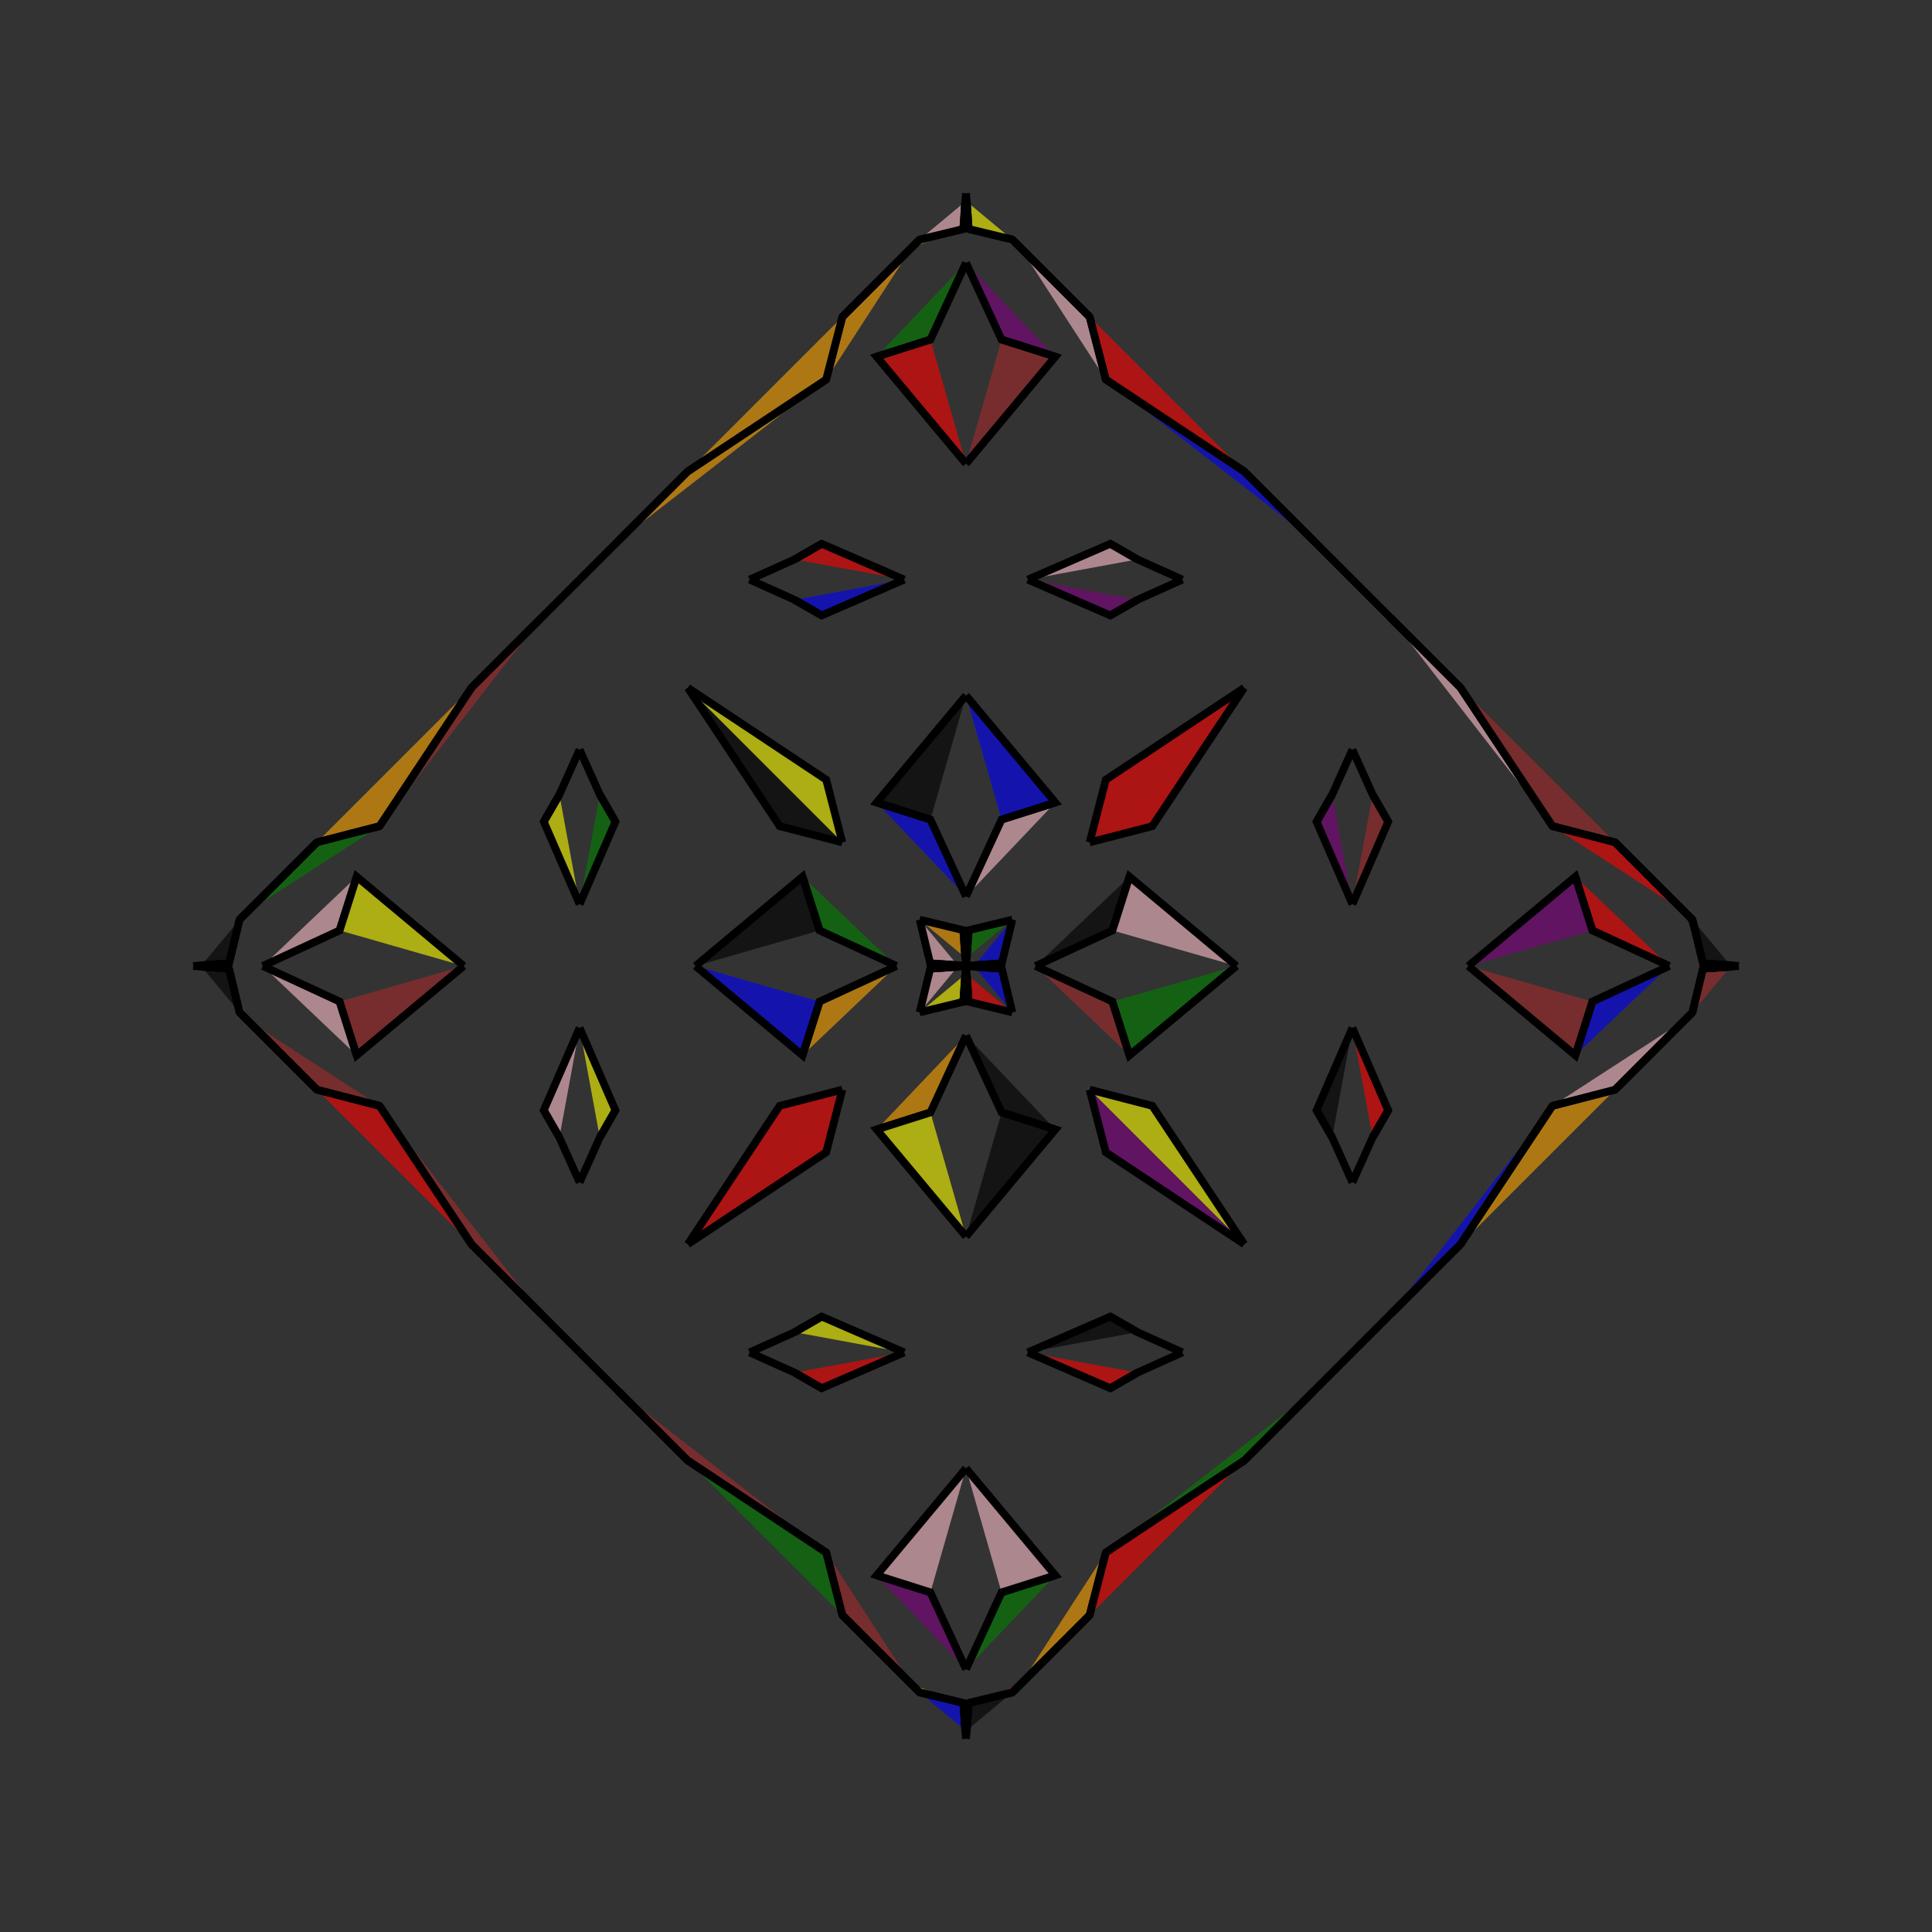 <?xml version="1.0" encoding="UTF-8"?>
<svg xmlns="http://www.w3.org/2000/svg" xmlns:xlink="http://www.w3.org/1999/xlink"
     width="250" height="250" viewBox="-125.0 -125.0 250 250">
<rect x="-125.0" y="-125.0" width="250" height="250" fill="#333333" stroke="none"/>
<defs>
</defs>
<path d="M9.0,-0.0 L18.946,-4.604 L21.153,-11.558" fill="black" fill-opacity="0.6" stroke="black" stroke-width="1" />
<path d="M9.0,-0.0 L18.946,4.604 L21.153,11.558" fill="brown" fill-opacity="0.6" stroke="black" stroke-width="1" />
<path d="M18.946,-4.604 L21.153,-11.558 L35.0,-0.0" fill="pink" fill-opacity="0.6" stroke="black" stroke-width="1" />
<path d="M18.946,4.604 L21.153,11.558 L35.0,-0.0" fill="green" fill-opacity="0.6" stroke="black" stroke-width="1" />
<path d="M50.0,-8.0 L45.366,-18.672 L47.384,-22.183" fill="purple" fill-opacity="0.6" stroke="black" stroke-width="1" />
<path d="M50.0,8.0 L45.366,18.672 L47.384,22.183" fill="black" fill-opacity="0.6" stroke="black" stroke-width="1" />
<path d="M45.366,-18.672 L47.384,-22.183 L50.0,-28.0" fill="red" fill-opacity="0.6" stroke="black" stroke-width="1" />
<path d="M45.366,18.672 L47.384,22.183 L50.0,28.0" fill="pink" fill-opacity="0.6" stroke="black" stroke-width="1" />
<path d="M50.0,50.0 L45.0,55.0 L36.0,64.0" fill="yellow" fill-opacity="0.6" stroke="black" stroke-width="1" />
<path d="M50.0,-50.0 L45.0,-55.0 L36.0,-64.0" fill="yellow" fill-opacity="0.6" stroke="black" stroke-width="1" />
<path d="M45.0,55.0 L36.0,64.0 L18.094,75.891" fill="green" fill-opacity="0.6" stroke="black" stroke-width="1" />
<path d="M45.0,-55.0 L36.0,-64.0 L18.094,-75.891" fill="blue" fill-opacity="0.6" stroke="black" stroke-width="1" />
<path d="M36.0,-36.0 L24.109,-18.094 L16.0,-16.0" fill="red" fill-opacity="0.6" stroke="black" stroke-width="1" />
<path d="M36.0,36.0 L24.109,18.094 L16.0,16.0" fill="yellow" fill-opacity="0.6" stroke="black" stroke-width="1" />
<path d="M18.094,75.891 L16.0,84.0 L7.0,93.0" fill="orange" fill-opacity="0.6" stroke="black" stroke-width="1" />
<path d="M18.094,-75.891 L16.0,-84.0 L7.0,-93.0" fill="pink" fill-opacity="0.6" stroke="black" stroke-width="1" />
<path d="M16.0,84.0 L7.0,93.0 L6.0,94.0" fill="pink" fill-opacity="0.6" stroke="black" stroke-width="1" />
<path d="M16.0,-84.0 L7.0,-93.0 L6.0,-94.0" fill="black" fill-opacity="0.6" stroke="black" stroke-width="1" />
<path d="M7.0,93.0 L6.0,94.0 L0.344,95.369" fill="red" fill-opacity="0.6" stroke="black" stroke-width="1" />
<path d="M7.0,-93.0 L6.0,-94.0 L0.344,-95.369" fill="brown" fill-opacity="0.6" stroke="black" stroke-width="1" />
<path d="M6.0,-6.0 L4.631,-0.344 L1.092,-0.102" fill="blue" fill-opacity="0.6" stroke="black" stroke-width="1" />
<path d="M6.0,6.0 L4.631,0.344 L1.092,0.102" fill="blue" fill-opacity="0.6" stroke="black" stroke-width="1" />
<path d="M4.631,-0.344 L1.092,-0.102 L0.0,-0.0" fill="yellow" fill-opacity="0.6" stroke="black" stroke-width="1" />
<path d="M4.631,0.344 L1.092,0.102 L0.0,-0.0" fill="green" fill-opacity="0.6" stroke="black" stroke-width="1" />
<path d="M-9.0,-0.0 L-18.946,-4.604 L-21.153,-11.558" fill="green" fill-opacity="0.6" stroke="black" stroke-width="1" />
<path d="M-9.0,-0.0 L-18.946,4.604 L-21.153,11.558" fill="orange" fill-opacity="0.6" stroke="black" stroke-width="1" />
<path d="M-18.946,-4.604 L-21.153,-11.558 L-35.0,-0.0" fill="black" fill-opacity="0.6" stroke="black" stroke-width="1" />
<path d="M-18.946,4.604 L-21.153,11.558 L-35.0,-0.0" fill="blue" fill-opacity="0.6" stroke="black" stroke-width="1" />
<path d="M-50.0,-8.0 L-45.366,-18.672 L-47.384,-22.183" fill="green" fill-opacity="0.6" stroke="black" stroke-width="1" />
<path d="M-50.0,8.0 L-45.366,18.672 L-47.384,22.183" fill="yellow" fill-opacity="0.6" stroke="black" stroke-width="1" />
<path d="M-45.366,-18.672 L-47.384,-22.183 L-50.0,-28.0" fill="black" fill-opacity="0.6" stroke="black" stroke-width="1" />
<path d="M-45.366,18.672 L-47.384,22.183 L-50.0,28.0" fill="yellow" fill-opacity="0.6" stroke="black" stroke-width="1" />
<path d="M-50.0,50.0 L-45.0,55.0 L-36.0,64.0" fill="black" fill-opacity="0.6" stroke="black" stroke-width="1" />
<path d="M-50.0,-50.0 L-45.0,-55.0 L-36.0,-64.0" fill="green" fill-opacity="0.6" stroke="black" stroke-width="1" />
<path d="M-45.0,55.0 L-36.0,64.0 L-18.094,75.891" fill="brown" fill-opacity="0.6" stroke="black" stroke-width="1" />
<path d="M-45.0,-55.0 L-36.0,-64.0 L-18.094,-75.891" fill="orange" fill-opacity="0.6" stroke="black" stroke-width="1" />
<path d="M-36.0,-36.0 L-24.109,-18.094 L-16.0,-16.0" fill="black" fill-opacity="0.6" stroke="black" stroke-width="1" />
<path d="M-36.0,36.0 L-24.109,18.094 L-16.0,16.0" fill="red" fill-opacity="0.6" stroke="black" stroke-width="1" />
<path d="M-18.094,75.891 L-16.0,84.0 L-7.0,93.0" fill="brown" fill-opacity="0.6" stroke="black" stroke-width="1" />
<path d="M-18.094,-75.891 L-16.0,-84.0 L-7.0,-93.0" fill="orange" fill-opacity="0.6" stroke="black" stroke-width="1" />
<path d="M-16.0,84.0 L-7.0,93.0 L-6.0,94.0" fill="red" fill-opacity="0.6" stroke="black" stroke-width="1" />
<path d="M-16.0,-84.0 L-7.0,-93.0 L-6.0,-94.0" fill="blue" fill-opacity="0.6" stroke="black" stroke-width="1" />
<path d="M-7.0,93.0 L-6.0,94.0 L-0.344,95.369" fill="yellow" fill-opacity="0.6" stroke="black" stroke-width="1" />
<path d="M-7.0,-93.0 L-6.0,-94.0 L-0.344,-95.369" fill="orange" fill-opacity="0.6" stroke="black" stroke-width="1" />
<path d="M-6.0,-6.0 L-4.631,-0.344 L-1.092,-0.102" fill="pink" fill-opacity="0.6" stroke="black" stroke-width="1" />
<path d="M-6.0,6.0 L-4.631,0.344 L-1.092,0.102" fill="pink" fill-opacity="0.6" stroke="black" stroke-width="1" />
<path d="M-4.631,-0.344 L-1.092,-0.102 L0.0,-0.0" fill="blue" fill-opacity="0.6" stroke="black" stroke-width="1" />
<path d="M-4.631,0.344 L-1.092,0.102 L0.0,-0.0" fill="yellow" fill-opacity="0.6" stroke="black" stroke-width="1" />
<path d="M91.0,-0.0 L81.054,4.604 L78.847,11.558" fill="blue" fill-opacity="0.6" stroke="black" stroke-width="1" />
<path d="M91.0,-0.0 L81.054,-4.604 L78.847,-11.558" fill="red" fill-opacity="0.6" stroke="black" stroke-width="1" />
<path d="M81.054,4.604 L78.847,11.558 L65.0,-0.0" fill="brown" fill-opacity="0.6" stroke="black" stroke-width="1" />
<path d="M81.054,-4.604 L78.847,-11.558 L65.0,-0.0" fill="purple" fill-opacity="0.6" stroke="black" stroke-width="1" />
<path d="M50.0,8.0 L54.634,18.672 L52.616,22.183" fill="red" fill-opacity="0.6" stroke="black" stroke-width="1" />
<path d="M50.0,-8.0 L54.634,-18.672 L52.616,-22.183" fill="brown" fill-opacity="0.6" stroke="black" stroke-width="1" />
<path d="M54.634,18.672 L52.616,22.183 L50.0,28.0" fill="orange" fill-opacity="0.6" stroke="black" stroke-width="1" />
<path d="M54.634,-18.672 L52.616,-22.183 L50.0,-28.0" fill="red" fill-opacity="0.6" stroke="black" stroke-width="1" />
<path d="M50.0,50.0 L55.0,45.0 L64.0,36.0" fill="orange" fill-opacity="0.6" stroke="black" stroke-width="1" />
<path d="M50.0,-50.0 L55.0,-45.0 L64.0,-36.0" fill="purple" fill-opacity="0.6" stroke="black" stroke-width="1" />
<path d="M55.0,45.0 L64.0,36.0 L75.891,18.094" fill="blue" fill-opacity="0.6" stroke="black" stroke-width="1" />
<path d="M55.0,-45.0 L64.0,-36.0 L75.891,-18.094" fill="pink" fill-opacity="0.6" stroke="black" stroke-width="1" />
<path d="M64.0,36.0 L75.891,18.094 L84.0,16.0" fill="orange" fill-opacity="0.6" stroke="black" stroke-width="1" />
<path d="M64.0,-36.0 L75.891,-18.094 L84.0,-16.0" fill="brown" fill-opacity="0.6" stroke="black" stroke-width="1" />
<path d="M75.891,18.094 L84.0,16.0 L93.0,7.0" fill="pink" fill-opacity="0.6" stroke="black" stroke-width="1" />
<path d="M75.891,-18.094 L84.0,-16.0 L93.0,-7.0" fill="red" fill-opacity="0.6" stroke="black" stroke-width="1" />
<path d="M84.0,16.0 L93.0,7.0 L94.0,6.0" fill="blue" fill-opacity="0.6" stroke="black" stroke-width="1" />
<path d="M84.0,-16.0 L93.0,-7.0 L94.0,-6.0" fill="green" fill-opacity="0.6" stroke="black" stroke-width="1" />
<path d="M93.0,7.0 L94.0,6.0 L95.369,0.344" fill="purple" fill-opacity="0.6" stroke="black" stroke-width="1" />
<path d="M93.0,-7.0 L94.0,-6.0 L95.369,-0.344" fill="black" fill-opacity="0.6" stroke="black" stroke-width="1" />
<path d="M94.0,6.0 L95.369,0.344 L98.908,0.102" fill="brown" fill-opacity="0.6" stroke="black" stroke-width="1" />
<path d="M94.0,-6.0 L95.369,-0.344 L98.908,-0.102" fill="black" fill-opacity="0.6" stroke="black" stroke-width="1" />
<path d="M95.369,0.344 L98.908,0.102 L100.0,-0.0" fill="red" fill-opacity="0.6" stroke="black" stroke-width="1" />
<path d="M95.369,-0.344 L98.908,-0.102 L100.0,-0.0" fill="orange" fill-opacity="0.6" stroke="black" stroke-width="1" />
<path d="M0.0,-9.0 L4.604,-18.946 L11.558,-21.153" fill="pink" fill-opacity="0.6" stroke="black" stroke-width="1" />
<path d="M0.0,9.0 L4.604,18.946 L11.558,21.153" fill="black" fill-opacity="0.6" stroke="black" stroke-width="1" />
<path d="M0.0,91.0 L4.604,81.054 L11.558,78.847" fill="green" fill-opacity="0.6" stroke="black" stroke-width="1" />
<path d="M0.0,-91.0 L4.604,-81.054 L11.558,-78.847" fill="purple" fill-opacity="0.6" stroke="black" stroke-width="1" />
<path d="M4.604,-18.946 L11.558,-21.153 L0.0,-35.0" fill="blue" fill-opacity="0.6" stroke="black" stroke-width="1" />
<path d="M4.604,18.946 L11.558,21.153 L0.0,35.0" fill="black" fill-opacity="0.6" stroke="black" stroke-width="1" />
<path d="M4.604,81.054 L11.558,78.847 L0.0,65.0" fill="pink" fill-opacity="0.6" stroke="black" stroke-width="1" />
<path d="M4.604,-81.054 L11.558,-78.847 L0.0,-65.0" fill="brown" fill-opacity="0.6" stroke="black" stroke-width="1" />
<path d="M8.0,-50.0 L18.672,-45.366 L22.183,-47.384" fill="purple" fill-opacity="0.6" stroke="black" stroke-width="1" />
<path d="M8.0,50.0 L18.672,45.366 L22.183,47.384" fill="black" fill-opacity="0.6" stroke="black" stroke-width="1" />
<path d="M8.0,50.0 L18.672,54.634 L22.183,52.616" fill="red" fill-opacity="0.6" stroke="black" stroke-width="1" />
<path d="M8.0,-50.0 L18.672,-54.634 L22.183,-52.616" fill="pink" fill-opacity="0.6" stroke="black" stroke-width="1" />
<path d="M18.672,-45.366 L22.183,-47.384 L28.0,-50.0" fill="green" fill-opacity="0.6" stroke="black" stroke-width="1" />
<path d="M18.672,45.366 L22.183,47.384 L28.0,50.0" fill="blue" fill-opacity="0.6" stroke="black" stroke-width="1" />
<path d="M18.672,54.634 L22.183,52.616 L28.0,50.0" fill="blue" fill-opacity="0.6" stroke="black" stroke-width="1" />
<path d="M18.672,-54.634 L22.183,-52.616 L28.0,-50.0" fill="pink" fill-opacity="0.6" stroke="black" stroke-width="1" />
<path d="M36.0,-36.0 L18.094,-24.109 L16.0,-16.0" fill="red" fill-opacity="0.6" stroke="black" stroke-width="1" />
<path d="M36.0,36.0 L18.094,24.109 L16.0,16.0" fill="purple" fill-opacity="0.6" stroke="black" stroke-width="1" />
<path d="M36.0,64.0 L18.094,75.891 L16.0,84.0" fill="red" fill-opacity="0.6" stroke="black" stroke-width="1" />
<path d="M36.0,-64.0 L18.094,-75.891 L16.0,-84.0" fill="red" fill-opacity="0.6" stroke="black" stroke-width="1" />
<path d="M6.0,-6.0 L0.344,-4.631 L0.102,-1.092" fill="green" fill-opacity="0.6" stroke="black" stroke-width="1" />
<path d="M6.0,6.0 L0.344,4.631 L0.102,1.092" fill="red" fill-opacity="0.6" stroke="black" stroke-width="1" />
<path d="M6.0,94.0 L0.344,95.369 L0.102,98.908" fill="black" fill-opacity="0.6" stroke="black" stroke-width="1" />
<path d="M6.0,-94.0 L0.344,-95.369 L0.102,-98.908" fill="yellow" fill-opacity="0.6" stroke="black" stroke-width="1" />
<path d="M0.344,-4.631 L0.102,-1.092 L0.0,-0.0" fill="red" fill-opacity="0.6" stroke="black" stroke-width="1" />
<path d="M0.344,4.631 L0.102,1.092 L0.0,-0.0" fill="black" fill-opacity="0.6" stroke="black" stroke-width="1" />
<path d="M0.344,95.369 L0.102,98.908 L0.0,100.0" fill="purple" fill-opacity="0.6" stroke="black" stroke-width="1" />
<path d="M0.344,-95.369 L0.102,-98.908 L0.0,-100.0" fill="blue" fill-opacity="0.6" stroke="black" stroke-width="1" />
<path d="M0.0,91.0 L-4.604,81.054 L-11.558,78.847" fill="purple" fill-opacity="0.6" stroke="black" stroke-width="1" />
<path d="M0.0,-9.0 L-4.604,-18.946 L-11.558,-21.153" fill="blue" fill-opacity="0.6" stroke="black" stroke-width="1" />
<path d="M0.0,9.0 L-4.604,18.946 L-11.558,21.153" fill="orange" fill-opacity="0.6" stroke="black" stroke-width="1" />
<path d="M0.0,-91.0 L-4.604,-81.054 L-11.558,-78.847" fill="green" fill-opacity="0.6" stroke="black" stroke-width="1" />
<path d="M-4.604,81.054 L-11.558,78.847 L0.0,65.0" fill="pink" fill-opacity="0.6" stroke="black" stroke-width="1" />
<path d="M-4.604,-18.946 L-11.558,-21.153 L0.0,-35.0" fill="black" fill-opacity="0.6" stroke="black" stroke-width="1" />
<path d="M-4.604,18.946 L-11.558,21.153 L0.0,35.0" fill="yellow" fill-opacity="0.6" stroke="black" stroke-width="1" />
<path d="M-4.604,-81.054 L-11.558,-78.847 L0.0,-65.0" fill="red" fill-opacity="0.6" stroke="black" stroke-width="1" />
<path d="M-8.0,50.0 L-18.672,54.634 L-22.183,52.616" fill="red" fill-opacity="0.6" stroke="black" stroke-width="1" />
<path d="M-8.0,-50.0 L-18.672,-45.366 L-22.183,-47.384" fill="blue" fill-opacity="0.6" stroke="black" stroke-width="1" />
<path d="M-8.0,50.0 L-18.672,45.366 L-22.183,47.384" fill="yellow" fill-opacity="0.6" stroke="black" stroke-width="1" />
<path d="M-8.0,-50.0 L-18.672,-54.634 L-22.183,-52.616" fill="red" fill-opacity="0.6" stroke="black" stroke-width="1" />
<path d="M-18.672,54.634 L-22.183,52.616 L-28.0,50.0" fill="red" fill-opacity="0.6" stroke="black" stroke-width="1" />
<path d="M-18.672,-45.366 L-22.183,-47.384 L-28.0,-50.0" fill="brown" fill-opacity="0.6" stroke="black" stroke-width="1" />
<path d="M-18.672,45.366 L-22.183,47.384 L-28.0,50.0" fill="brown" fill-opacity="0.6" stroke="black" stroke-width="1" />
<path d="M-18.672,-54.634 L-22.183,-52.616 L-28.0,-50.0" fill="blue" fill-opacity="0.6" stroke="black" stroke-width="1" />
<path d="M-36.0,64.0 L-18.094,75.891 L-16.0,84.0" fill="green" fill-opacity="0.6" stroke="black" stroke-width="1" />
<path d="M-36.0,-36.0 L-18.094,-24.109 L-16.0,-16.0" fill="yellow" fill-opacity="0.6" stroke="black" stroke-width="1" />
<path d="M-36.0,36.0 L-18.094,24.109 L-16.0,16.0" fill="red" fill-opacity="0.6" stroke="black" stroke-width="1" />
<path d="M-36.0,-64.0 L-18.094,-75.891 L-16.0,-84.0" fill="orange" fill-opacity="0.6" stroke="black" stroke-width="1" />
<path d="M-6.0,94.0 L-0.344,95.369 L-0.102,98.908" fill="blue" fill-opacity="0.6" stroke="black" stroke-width="1" />
<path d="M-6.0,-6.0 L-0.344,-4.631 L-0.102,-1.092" fill="orange" fill-opacity="0.6" stroke="black" stroke-width="1" />
<path d="M-6.0,6.0 L-0.344,4.631 L-0.102,1.092" fill="yellow" fill-opacity="0.6" stroke="black" stroke-width="1" />
<path d="M-6.0,-94.0 L-0.344,-95.369 L-0.102,-98.908" fill="pink" fill-opacity="0.6" stroke="black" stroke-width="1" />
<path d="M-0.344,95.369 L-0.102,98.908 L0.0,100.0" fill="orange" fill-opacity="0.6" stroke="black" stroke-width="1" />
<path d="M-0.344,-4.631 L-0.102,-1.092 L0.0,-0.0" fill="brown" fill-opacity="0.6" stroke="black" stroke-width="1" />
<path d="M-0.344,4.631 L-0.102,1.092 L0.0,-0.0" fill="yellow" fill-opacity="0.6" stroke="black" stroke-width="1" />
<path d="M-0.344,-95.369 L-0.102,-98.908 L0.0,-100.0" fill="black" fill-opacity="0.6" stroke="black" stroke-width="1" />
<path d="M-91.0,-0.0 L-81.054,-4.604 L-78.847,-11.558" fill="pink" fill-opacity="0.6" stroke="black" stroke-width="1" />
<path d="M-91.0,-0.0 L-81.054,4.604 L-78.847,11.558" fill="pink" fill-opacity="0.6" stroke="black" stroke-width="1" />
<path d="M-81.054,-4.604 L-78.847,-11.558 L-65.0,-0.0" fill="yellow" fill-opacity="0.6" stroke="black" stroke-width="1" />
<path d="M-81.054,4.604 L-78.847,11.558 L-65.0,-0.0" fill="brown" fill-opacity="0.6" stroke="black" stroke-width="1" />
<path d="M-50.0,-8.0 L-54.634,-18.672 L-52.616,-22.183" fill="yellow" fill-opacity="0.6" stroke="black" stroke-width="1" />
<path d="M-50.0,8.0 L-54.634,18.672 L-52.616,22.183" fill="pink" fill-opacity="0.6" stroke="black" stroke-width="1" />
<path d="M-54.634,-18.672 L-52.616,-22.183 L-50.0,-28.0" fill="black" fill-opacity="0.6" stroke="black" stroke-width="1" />
<path d="M-54.634,18.672 L-52.616,22.183 L-50.0,28.0" fill="green" fill-opacity="0.6" stroke="black" stroke-width="1" />
<path d="M-50.0,-50.0 L-55.0,-45.0 L-64.0,-36.0" fill="green" fill-opacity="0.6" stroke="black" stroke-width="1" />
<path d="M-50.0,50.0 L-55.0,45.0 L-64.0,36.0" fill="pink" fill-opacity="0.6" stroke="black" stroke-width="1" />
<path d="M-55.0,-45.0 L-64.0,-36.0 L-75.891,-18.094" fill="brown" fill-opacity="0.6" stroke="black" stroke-width="1" />
<path d="M-55.0,45.0 L-64.0,36.0 L-75.891,18.094" fill="brown" fill-opacity="0.6" stroke="black" stroke-width="1" />
<path d="M-64.0,-36.0 L-75.891,-18.094 L-84.0,-16.0" fill="orange" fill-opacity="0.6" stroke="black" stroke-width="1" />
<path d="M-64.0,36.0 L-75.891,18.094 L-84.0,16.0" fill="red" fill-opacity="0.6" stroke="black" stroke-width="1" />
<path d="M-75.891,-18.094 L-84.0,-16.0 L-93.0,-7.0" fill="green" fill-opacity="0.6" stroke="black" stroke-width="1" />
<path d="M-75.891,18.094 L-84.0,16.0 L-93.0,7.0" fill="brown" fill-opacity="0.6" stroke="black" stroke-width="1" />
<path d="M-84.0,-16.0 L-93.0,-7.0 L-94.0,-6.0" fill="blue" fill-opacity="0.6" stroke="black" stroke-width="1" />
<path d="M-84.0,16.0 L-93.0,7.0 L-94.0,6.0" fill="orange" fill-opacity="0.6" stroke="black" stroke-width="1" />
<path d="M-93.0,-7.0 L-94.0,-6.0 L-95.369,-0.344" fill="purple" fill-opacity="0.6" stroke="black" stroke-width="1" />
<path d="M-93.0,7.0 L-94.0,6.0 L-95.369,0.344" fill="brown" fill-opacity="0.6" stroke="black" stroke-width="1" />
<path d="M-94.0,-6.0 L-95.369,-0.344 L-98.908,-0.102" fill="black" fill-opacity="0.6" stroke="black" stroke-width="1" />
<path d="M-94.0,6.0 L-95.369,0.344 L-98.908,0.102" fill="black" fill-opacity="0.6" stroke="black" stroke-width="1" />
<path d="M-95.369,-0.344 L-98.908,-0.102 L-100.0,-0.0" fill="yellow" fill-opacity="0.6" stroke="black" stroke-width="1" />
<path d="M-95.369,0.344 L-98.908,0.102 L-100.0,-0.0" fill="brown" fill-opacity="0.6" stroke="black" stroke-width="1" />
</svg>